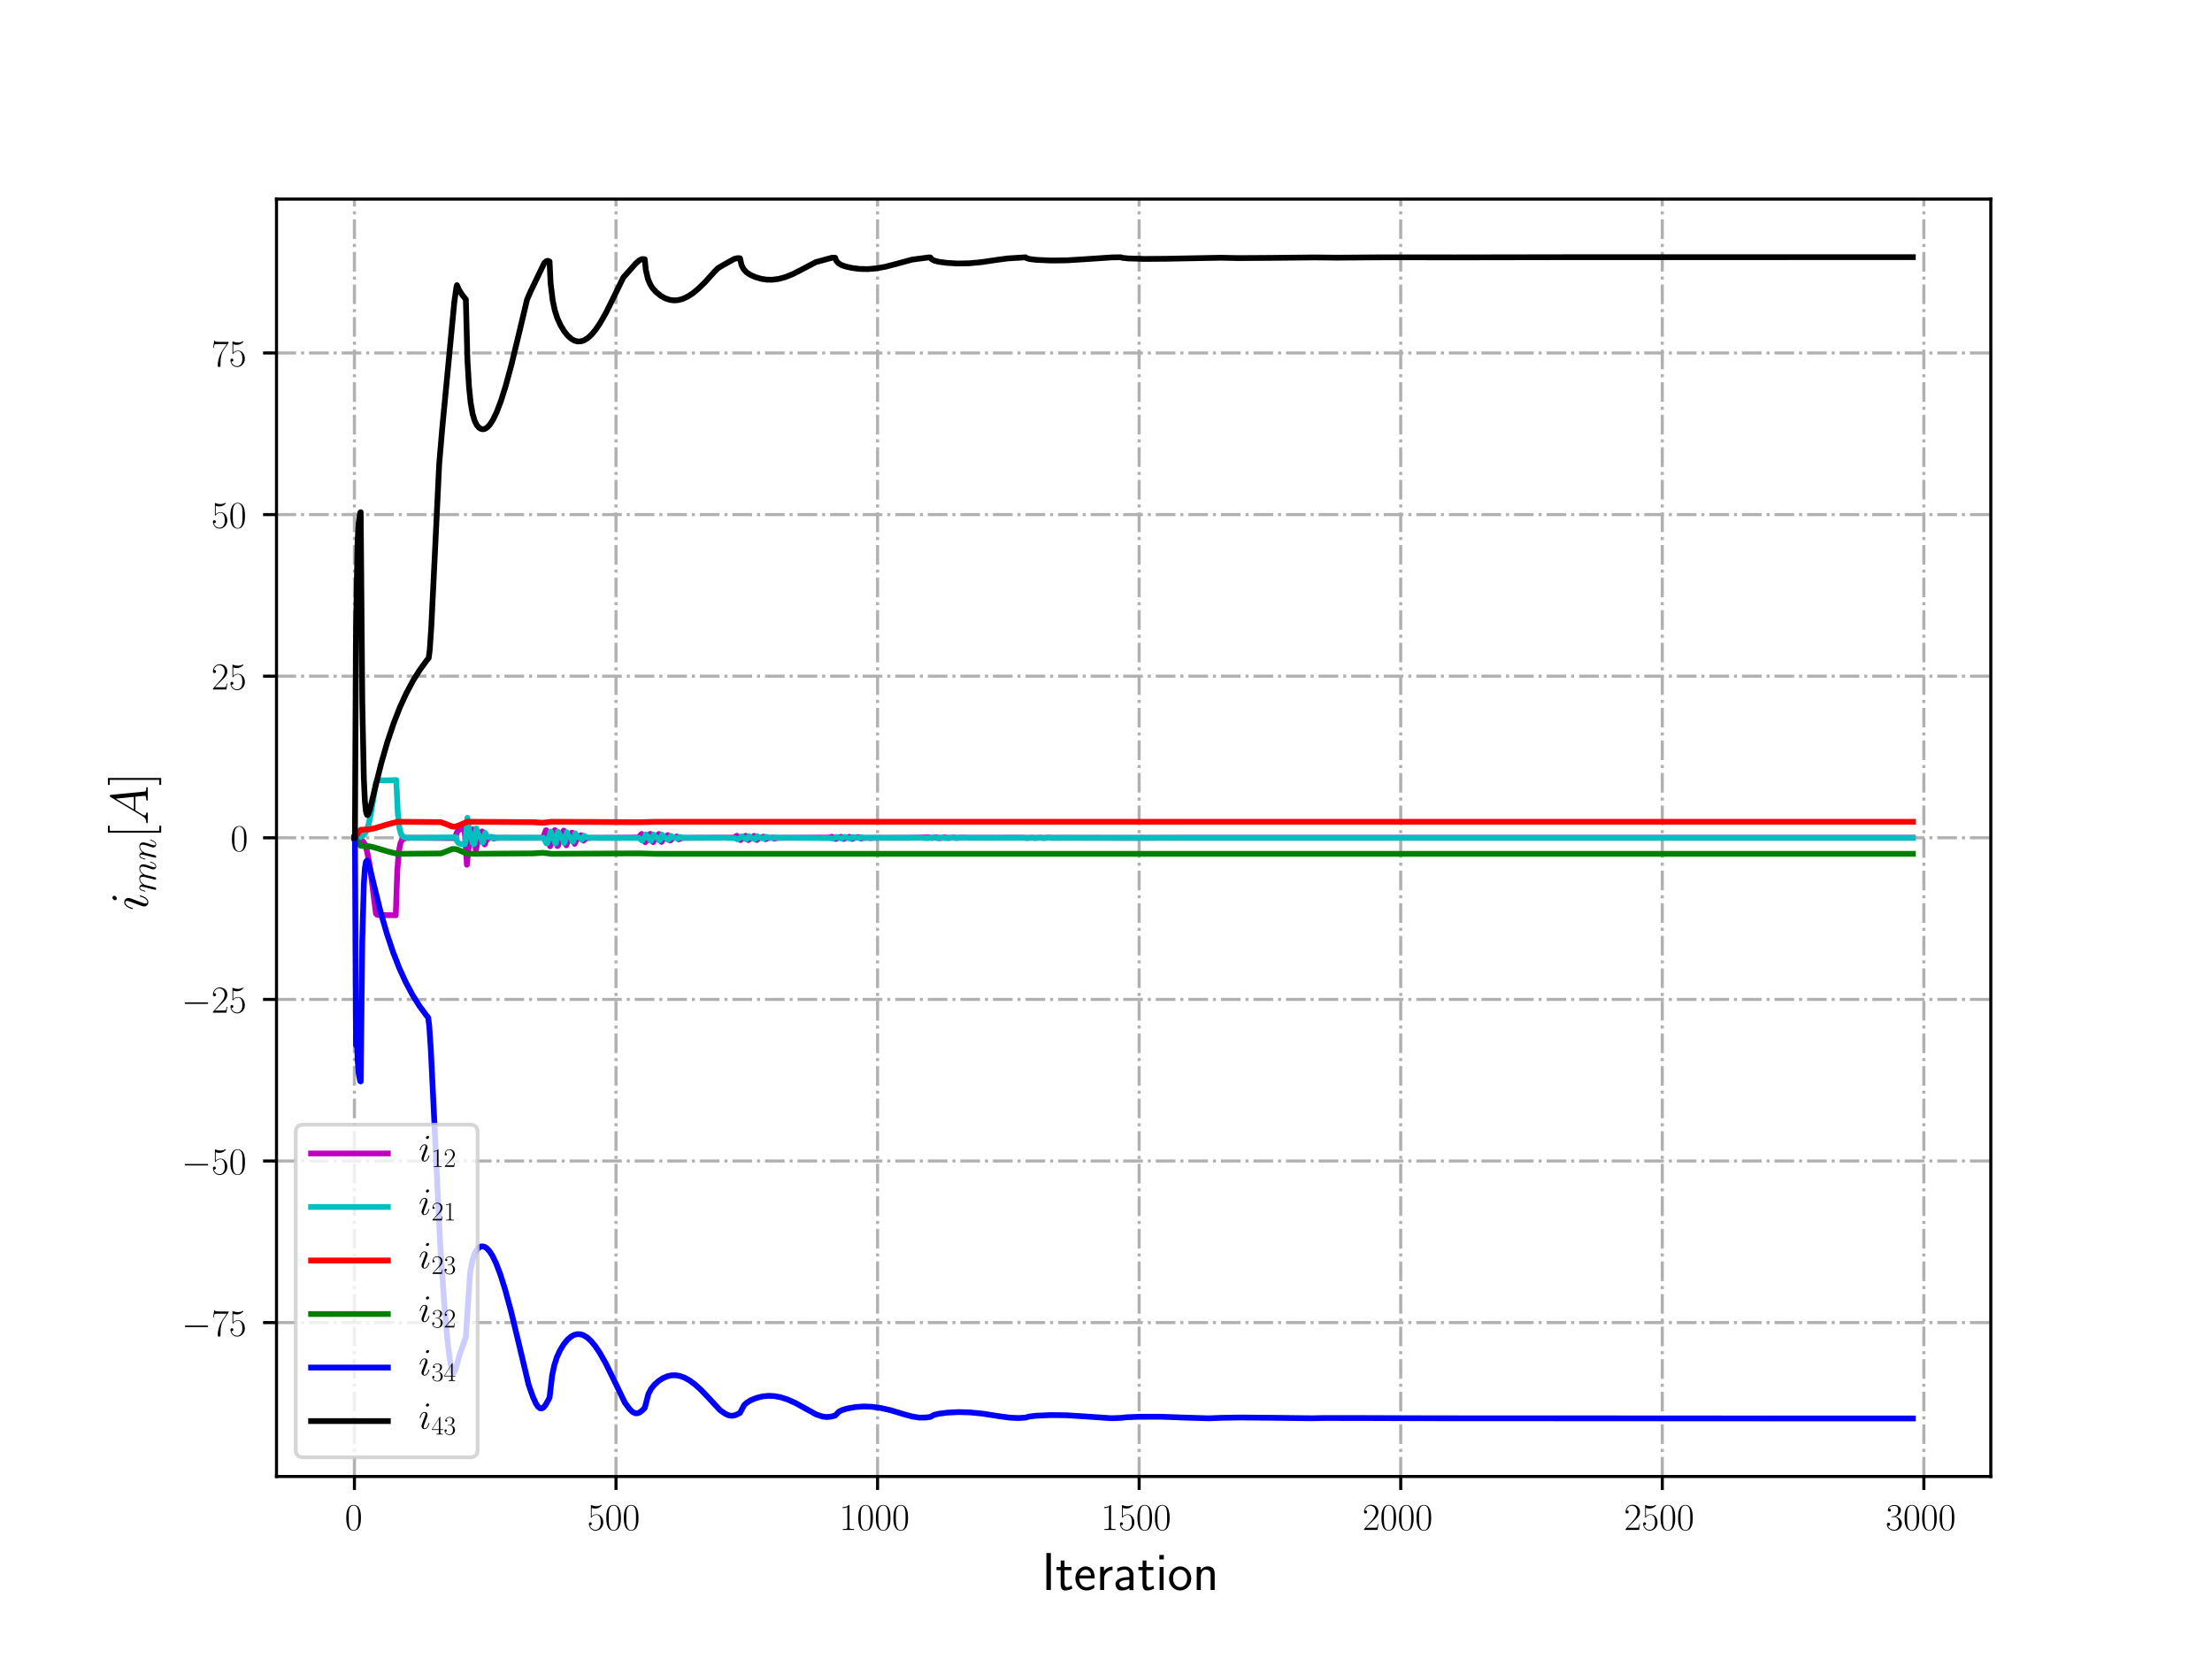 <?xml version="1.0" encoding="utf-8" standalone="no"?>
<!DOCTYPE svg PUBLIC "-//W3C//DTD SVG 1.1//EN"
  "http://www.w3.org/Graphics/SVG/1.1/DTD/svg11.dtd">
<!-- Created with matplotlib (http://matplotlib.org/) -->
<svg height="432pt" version="1.1" viewBox="0 0 576 432" width="576pt" xmlns="http://www.w3.org/2000/svg" xmlns:xlink="http://www.w3.org/1999/xlink">
 <defs>
  <style type="text/css">
*{stroke-linecap:butt;stroke-linejoin:round;}
  </style>
 </defs>
 <g id="figure_1">
  <g id="patch_1">
   <path d="M 0 432 
L 576 432 
L 576 0 
L 0 0 
z
" style="fill:#ffffff;"/>
  </g>
  <g id="axes_1">
   <g id="patch_2">
    <path d="M 72 384.48 
L 518.4 384.48 
L 518.4 51.84 
L 72 51.84 
z
" style="fill:#ffffff;"/>
   </g>
   <g id="matplotlib.axis_1">
    <g id="xtick_1">
     <g id="line2d_1">
      <path clip-path="url(#p8f09864cef)" d="M 92.291 384.48 
L 92.291 51.84 
" style="fill:none;stroke:#b0b0b0;stroke-dasharray:5.12,1.28,0.8,1.28;stroke-dashoffset:0;stroke-width:0.8;"/>
     </g>
     <g id="line2d_2">
      <defs>
       <path d="M 0 0 
L 0 3.5 
" id="mec9b711c20" style="stroke:#000000;stroke-width:0.8;"/>
      </defs>
      <g>
       <use style="stroke:#000000;stroke-width:0.8;" x="92.291" xlink:href="#mec9b711c20" y="384.48"/>
      </g>
     </g>
     <g id="text_1">
      <!-- $0$ -->
      <defs>
       <path d="M 42 31.641 
C 42 37.75 41.906 48.125 37.703 56.109 
C 34 63.109 28.094 65.594 22.906 65.594 
C 18.094 65.594 12 63.406 8.203 56.203 
C 4.203 48.719 3.797 39.438 3.797 31.641 
C 3.797 25.953 3.906 17.281 7 9.672 
C 11.297 -0.609 19 -2 22.906 -2 
C 27.5 -2 34.5 -0.109 38.594 9.375 
C 41.594 16.281 42 24.359 42 31.641 
z
M 22.906 -0.406 
C 16.5 -0.406 12.703 5.078 11.297 12.688 
C 10.203 18.562 10.203 27.156 10.203 32.75 
C 10.203 40.438 10.203 46.828 11.5 52.922 
C 13.406 61.391 19 64 22.906 64 
C 27 64 32.297 61.297 34.203 53.125 
C 35.5 47.438 35.594 40.734 35.594 32.75 
C 35.594 26.25 35.594 18.266 34.406 12.375 
C 32.297 1.484 26.406 -0.406 22.906 -0.406 
z
" id="CMR17-48"/>
      </defs>
      <g transform="translate(89.8 398.398)scale(0.1 -0.1)">
       <use transform="scale(0.996)" xlink:href="#CMR17-48"/>
      </g>
     </g>
    </g>
    <g id="xtick_2">
     <g id="line2d_3">
      <path clip-path="url(#p8f09864cef)" d="M 160.404 384.48 
L 160.404 51.84 
" style="fill:none;stroke:#b0b0b0;stroke-dasharray:5.12,1.28,0.8,1.28;stroke-dashoffset:0;stroke-width:0.8;"/>
     </g>
     <g id="line2d_4">
      <g>
       <use style="stroke:#000000;stroke-width:0.8;" x="160.404" xlink:href="#mec9b711c20" y="384.48"/>
      </g>
     </g>
     <g id="text_2">
      <!-- $500$ -->
      <defs>
       <path d="M 11.406 57.688 
C 12.406 57.281 16.5 56 20.703 56 
C 30 56 35.094 61.109 38 64.062 
C 38 64.953 38 65.5 37.406 65.5 
C 37.297 65.5 37.094 65.5 36.297 65.047 
C 32.797 63.406 28.703 62.078 23.703 62.078 
C 20.703 62.078 16.203 62.484 11.297 64.672 
C 10.203 65.172 10 65.172 9.906 65.172 
C 9.406 65.172 9.297 65.062 9.297 63.078 
L 9.297 34.422 
C 9.297 32.641 9.297 32.141 10.297 32.141 
C 10.797 32.141 11 32.344 11.5 33.031 
C 14.703 37.516 19.094 39.406 24.094 39.406 
C 27.594 39.406 35.094 37.219 35.094 20.141 
C 35.094 16.953 35.094 11.172 32.094 6.578 
C 29.594 2.484 25.703 0.391 21.406 0.391 
C 14.797 0.391 8.094 5 6.297 12.719 
C 6.703 12.609 7.5 12.422 7.906 12.422 
C 9.203 12.422 11.703 13.125 11.703 16.219 
C 11.703 18.906 9.797 20 7.906 20 
C 5.594 20 4.094 18.594 4.094 15.797 
C 4.094 7.094 11 -2 21.594 -2 
C 31.906 -2 41.703 6.875 41.703 19.75 
C 41.703 31.719 33.906 41 24.203 41 
C 19.094 41 14.797 39.109 11.406 35.531 
z
" id="CMR17-53"/>
      </defs>
      <g transform="translate(152.932 398.398)scale(0.1 -0.1)">
       <use transform="scale(0.996)" xlink:href="#CMR17-53"/>
       <use transform="translate(45.69 0)scale(0.996)" xlink:href="#CMR17-48"/>
       <use transform="translate(91.381 0)scale(0.996)" xlink:href="#CMR17-48"/>
      </g>
     </g>
    </g>
    <g id="xtick_3">
     <g id="line2d_5">
      <path clip-path="url(#p8f09864cef)" d="M 228.517 384.48 
L 228.517 51.84 
" style="fill:none;stroke:#b0b0b0;stroke-dasharray:5.12,1.28,0.8,1.28;stroke-dashoffset:0;stroke-width:0.8;"/>
     </g>
     <g id="line2d_6">
      <g>
       <use style="stroke:#000000;stroke-width:0.8;" x="228.517" xlink:href="#mec9b711c20" y="384.48"/>
      </g>
     </g>
     <g id="text_3">
      <!-- $1000$ -->
      <defs>
       <path d="M 26.594 63.406 
C 26.594 65.5 26.5 65.5 25.094 65.5 
C 21.203 61.188 15.297 59.797 9.703 59.797 
C 9.406 59.797 8.906 59.797 8.797 59.5 
C 8.703 59.297 8.703 59.094 8.703 57 
C 11.797 57 17 57.594 21 59.984 
L 21 7.203 
C 21 3.688 20.797 2.5 12.203 2.5 
L 9.203 2.5 
L 9.203 0 
C 14 0 19 0 23.797 0 
C 28.594 0 33.594 0 38.406 0 
L 38.406 2.5 
L 35.406 2.5 
C 26.797 2.5 26.594 3.594 26.594 7.156 
z
" id="CMR17-49"/>
      </defs>
      <g transform="translate(218.555 398.398)scale(0.1 -0.1)">
       <use transform="scale(0.996)" xlink:href="#CMR17-49"/>
       <use transform="translate(45.69 0)scale(0.996)" xlink:href="#CMR17-48"/>
       <use transform="translate(91.381 0)scale(0.996)" xlink:href="#CMR17-48"/>
       <use transform="translate(137.071 0)scale(0.996)" xlink:href="#CMR17-48"/>
      </g>
     </g>
    </g>
    <g id="xtick_4">
     <g id="line2d_7">
      <path clip-path="url(#p8f09864cef)" d="M 296.63 384.48 
L 296.63 51.84 
" style="fill:none;stroke:#b0b0b0;stroke-dasharray:5.12,1.28,0.8,1.28;stroke-dashoffset:0;stroke-width:0.8;"/>
     </g>
     <g id="line2d_8">
      <g>
       <use style="stroke:#000000;stroke-width:0.8;" x="296.63" xlink:href="#mec9b711c20" y="384.48"/>
      </g>
     </g>
     <g id="text_4">
      <!-- $1500$ -->
      <g transform="translate(286.668 398.398)scale(0.1 -0.1)">
       <use transform="scale(0.996)" xlink:href="#CMR17-49"/>
       <use transform="translate(45.69 0)scale(0.996)" xlink:href="#CMR17-53"/>
       <use transform="translate(91.381 0)scale(0.996)" xlink:href="#CMR17-48"/>
       <use transform="translate(137.071 0)scale(0.996)" xlink:href="#CMR17-48"/>
      </g>
     </g>
    </g>
    <g id="xtick_5">
     <g id="line2d_9">
      <path clip-path="url(#p8f09864cef)" d="M 364.744 384.48 
L 364.744 51.84 
" style="fill:none;stroke:#b0b0b0;stroke-dasharray:5.12,1.28,0.8,1.28;stroke-dashoffset:0;stroke-width:0.8;"/>
     </g>
     <g id="line2d_10">
      <g>
       <use style="stroke:#000000;stroke-width:0.8;" x="364.744" xlink:href="#mec9b711c20" y="384.48"/>
      </g>
     </g>
     <g id="text_5">
      <!-- $2000$ -->
      <defs>
       <path d="M 41.703 15.453 
L 39.906 15.453 
C 38.906 8.375 38.094 7.172 37.703 6.562 
C 37.203 5.766 30 5.766 28.594 5.766 
L 9.406 5.766 
C 13 9.672 20 16.75 28.5 24.953 
C 34.594 30.734 41.703 37.531 41.703 47.422 
C 41.703 59.219 32.297 66 21.797 66 
C 10.797 66 4.094 56.312 4.094 47.344 
C 4.094 43.438 7 42.938 8.203 42.938 
C 9.203 42.938 12.203 43.547 12.203 47.031 
C 12.203 50.109 9.594 51 8.203 51 
C 7.594 51 7 50.906 6.594 50.703 
C 8.5 59.219 14.297 63.406 20.406 63.406 
C 29.094 63.406 34.797 56.516 34.797 47.422 
C 34.797 38.734 29.703 31.25 24 24.75 
L 4.094 2.281 
L 4.094 0 
L 39.297 0 
z
" id="CMR17-50"/>
      </defs>
      <g transform="translate(354.781 398.398)scale(0.1 -0.1)">
       <use transform="scale(0.996)" xlink:href="#CMR17-50"/>
       <use transform="translate(45.69 0)scale(0.996)" xlink:href="#CMR17-48"/>
       <use transform="translate(91.381 0)scale(0.996)" xlink:href="#CMR17-48"/>
       <use transform="translate(137.071 0)scale(0.996)" xlink:href="#CMR17-48"/>
      </g>
     </g>
    </g>
    <g id="xtick_6">
     <g id="line2d_11">
      <path clip-path="url(#p8f09864cef)" d="M 432.857 384.48 
L 432.857 51.84 
" style="fill:none;stroke:#b0b0b0;stroke-dasharray:5.12,1.28,0.8,1.28;stroke-dashoffset:0;stroke-width:0.8;"/>
     </g>
     <g id="line2d_12">
      <g>
       <use style="stroke:#000000;stroke-width:0.8;" x="432.857" xlink:href="#mec9b711c20" y="384.48"/>
      </g>
     </g>
     <g id="text_6">
      <!-- $2500$ -->
      <g transform="translate(422.894 398.398)scale(0.1 -0.1)">
       <use transform="scale(0.996)" xlink:href="#CMR17-50"/>
       <use transform="translate(45.69 0)scale(0.996)" xlink:href="#CMR17-53"/>
       <use transform="translate(91.381 0)scale(0.996)" xlink:href="#CMR17-48"/>
       <use transform="translate(137.071 0)scale(0.996)" xlink:href="#CMR17-48"/>
      </g>
     </g>
    </g>
    <g id="xtick_7">
     <g id="line2d_13">
      <path clip-path="url(#p8f09864cef)" d="M 500.97 384.48 
L 500.97 51.84 
" style="fill:none;stroke:#b0b0b0;stroke-dasharray:5.12,1.28,0.8,1.28;stroke-dashoffset:0;stroke-width:0.8;"/>
     </g>
     <g id="line2d_14">
      <g>
       <use style="stroke:#000000;stroke-width:0.8;" x="500.97" xlink:href="#mec9b711c20" y="384.48"/>
      </g>
     </g>
     <g id="text_7">
      <!-- $3000$ -->
      <defs>
       <path d="M 22.094 33.703 
C 31 33.703 34.906 25.969 34.906 17.031 
C 34.906 5 28.5 0.391 22.703 0.391 
C 17.406 0.391 8.797 3.031 6.094 10.828 
C 6.594 10.625 7.094 10.625 7.594 10.625 
C 10 10.625 11.797 12.219 11.797 14.812 
C 11.797 17.703 9.594 19 7.594 19 
C 5.906 19 3.297 18.203 3.297 14.469 
C 3.297 5.234 12.297 -2 22.906 -2 
C 34 -2 42.5 6.719 42.5 16.953 
C 42.5 26.672 34.5 33.703 25 34.797 
C 32.594 36.375 39.906 43.062 39.906 52.016 
C 39.906 59.688 32 65.297 23 65.297 
C 13.906 65.297 5.906 59.828 5.906 52.016 
C 5.906 48.594 8.5 48 9.797 48 
C 11.906 48 13.703 49.297 13.703 51.891 
C 13.703 54.469 11.906 55.766 9.797 55.766 
C 9.406 55.766 8.906 55.766 8.5 55.578 
C 11.406 61.859 19.297 63 22.797 63 
C 26.297 63 32.906 61.328 32.906 51.875 
C 32.906 49.109 32.5 44.188 29.094 39.844 
C 26.094 36 22.703 36 19.406 35.688 
C 18.906 35.688 16.594 35.453 16.203 35.453 
C 15.5 35.359 15.094 35.266 15.094 34.5 
C 15.094 33.797 15.203 33.703 17.203 33.703 
z
" id="CMR17-51"/>
      </defs>
      <g transform="translate(491.007 398.398)scale(0.1 -0.1)">
       <use transform="scale(0.996)" xlink:href="#CMR17-51"/>
       <use transform="translate(45.69 0)scale(0.996)" xlink:href="#CMR17-48"/>
       <use transform="translate(91.381 0)scale(0.996)" xlink:href="#CMR17-48"/>
       <use transform="translate(137.071 0)scale(0.996)" xlink:href="#CMR17-48"/>
      </g>
     </g>
    </g>
    <g id="text_8">
     <!-- Iteration -->
     <defs>
      <path d="M 17.094 69 
L 8.703 69 
L 8.703 0 
L 17.094 0 
z
" id="CMSS17-73"/>
      <path d="M 16.703 37 
L 29.703 37 
L 29.703 42.766 
L 16.703 42.766 
L 16.703 55 
L 9.594 55 
L 9.594 42.766 
L 1.703 42.766 
L 1.703 37 
L 9.406 37 
L 9.406 11.703 
C 9.406 6 10.703 -1 17.297 -1 
C 22.297 -1 26.906 0.391 31.297 2.688 
L 29.703 8.562 
C 27.297 6.469 24.406 5.266 21.297 5.266 
C 16.906 5.266 16.703 10.875 16.703 13.375 
z
" id="CMSS17-116"/>
      <path d="M 39.094 21.516 
C 39.094 24.844 38.906 31.297 35.703 36.641 
C 32.203 42.391 26.5 44 22.203 44 
C 11.797 44 3 34.188 3 21.484 
C 3 9.094 12.094 -1 23.594 -1 
C 28.094 -1 33.594 0.297 38.594 3.875 
C 38.594 4.281 38.406 6.469 38.297 6.562 
C 38.297 6.766 38 9.844 38 10.25 
C 33.203 6.359 27.703 5.078 23.703 5.078 
C 17.297 5.078 10.406 10.422 10.094 21.516 
z
M 10.906 27 
C 12.203 32.562 16.594 37.828 22.203 37.828 
C 23.703 37.828 30.703 37.828 32.5 27 
z
" id="CMSS17-101"/>
      <path d="M 14.906 21.297 
C 14.906 30.703 21.797 37 30.594 37 
L 30.594 43.578 
C 24.203 43.578 18.203 40.391 14.594 35.203 
L 14.594 43.094 
L 7.5 43.094 
L 7.5 0 
L 14.906 0 
z
" id="CMSS17-114"/>
      <path d="M 37.594 27.984 
C 37.594 37.375 30.906 43.875 21.906 43.875 
C 17.5 43.875 12.703 43.078 7.203 39.891 
L 7.797 33.359 
C 10.297 35.125 14.594 38 21.797 38 
C 26.906 38 30 34.062 30 27.844 
L 30 24 
C 14 24 4 19.344 4 11.344 
C 4 7.203 6.5 -1 14.797 -1 
C 16.297 -1 24.406 -1 30.203 3.391 
L 30.203 -0.297 
L 37.594 -0.297 
z
M 30 12.75 
C 30 10.953 30 8.562 27 6.781 
C 24.406 5.078 21.094 5.078 19.703 5.078 
C 14.703 5.078 11.297 7.984 11.297 11.625 
C 11.297 18.922 26.906 18.922 30 18.922 
z
" id="CMSS17-97"/>
      <path d="M 15.297 65.359 
L 6.906 65.359 
L 6.906 57 
L 15.297 57 
z
M 14.797 42.797 
L 7.406 42.797 
L 7.406 0 
L 14.797 0 
z
" id="CMSS17-105"/>
      <path d="M 44.203 21.188 
C 44.203 34 34.703 44 23.5 44 
C 12 44 2.703 33.703 2.703 21.188 
C 2.703 8.5 12.297 -1 23.406 -1 
C 34.797 -1 44.203 8.797 44.203 21.188 
z
M 23.5 5.266 
C 16.406 5.266 10.297 11.078 10.297 22 
C 10.297 33.609 17.406 37.922 23.406 37.922 
C 29.906 37.922 36.594 33.219 36.594 22 
C 36.594 10.672 30.094 5.266 23.5 5.266 
z
" id="CMSS17-111"/>
      <path d="M 40.906 29.328 
C 40.906 35.672 39.406 44 28.094 44 
C 21.703 44 17.5 40.719 14.703 37.328 
L 14.703 43.094 
L 7.406 43.094 
L 7.406 0 
L 15 0 
L 15 24.359 
C 15 30.688 17.406 37.938 24.203 37.938 
C 33 37.938 33.297 32 33.297 28.578 
L 33.297 0 
L 40.906 0 
z
" id="CMSS17-110"/>
     </defs>
     <g transform="translate(271.264 414.022)scale(0.14 -0.14)">
      <use transform="scale(0.996)" xlink:href="#CMSS17-73"/>
      <use transform="translate(25.784 0)scale(0.996)" xlink:href="#CMSS17-116"/>
      <use transform="translate(59.615 0)scale(0.996)" xlink:href="#CMSS17-101"/>
      <use transform="translate(101.254 0)scale(0.996)" xlink:href="#CMSS17-114"/>
      <use transform="translate(133.164 0)scale(0.996)" xlink:href="#CMSS17-97"/>
      <use transform="translate(178.086 0)scale(0.996)" xlink:href="#CMSS17-116"/>
      <use transform="translate(211.918 0)scale(0.996)" xlink:href="#CMSS17-105"/>
      <use transform="translate(234.098 0)scale(0.996)" xlink:href="#CMSS17-111"/>
      <use transform="translate(280.942 0)scale(0.996)" xlink:href="#CMSS17-110"/>
     </g>
    </g>
   </g>
   <g id="matplotlib.axis_2">
    <g id="ytick_1">
     <g id="line2d_15">
      <path clip-path="url(#p8f09864cef)" d="M 72 344.402 
L 518.4 344.402 
" style="fill:none;stroke:#b0b0b0;stroke-dasharray:5.12,1.28,0.8,1.28;stroke-dashoffset:0;stroke-width:0.8;"/>
     </g>
     <g id="line2d_16">
      <defs>
       <path d="M 0 0 
L -3.5 0 
" id="m022660e3d3" style="stroke:#000000;stroke-width:0.8;"/>
      </defs>
      <g>
       <use style="stroke:#000000;stroke-width:0.8;" x="72" xlink:href="#m022660e3d3" y="344.402"/>
      </g>
     </g>
     <g id="text_9">
      <!-- $-75$ -->
      <defs>
       <path d="M 65.906 23 
C 67.594 23 69.406 23 69.406 25 
C 69.406 27 67.594 27 65.906 27 
L 11.797 27 
C 10.094 27 8.297 27 8.297 25 
C 8.297 23 10.094 23 11.797 23 
z
" id="CMSY10-0"/>
       <path d="M 45.094 61.578 
L 45.094 63.766 
L 21.594 63.766 
C 9.906 63.766 9.703 65.078 9.297 67 
L 7.5 67 
L 4.594 48.344 
L 6.406 48.344 
C 6.703 50.234 7.406 55.312 8.594 57.203 
C 9.203 58 16.594 58 18.297 58 
L 40.297 58 
L 29.203 41.578 
C 21.797 30.531 16.703 15.609 16.703 2.578 
C 16.703 1.391 16.703 -2 20.297 -2 
C 23.906 -2 23.906 1.391 23.906 2.672 
L 23.906 7.266 
C 23.906 23.562 26.703 34.312 31.297 41.188 
z
" id="CMR17-55"/>
      </defs>
      <g transform="translate(47.289 347.861)scale(0.1 -0.1)">
       <use transform="scale(0.996)" xlink:href="#CMSY10-0"/>
       <use transform="translate(77.487 0)scale(0.996)" xlink:href="#CMR17-55"/>
       <use transform="translate(123.178 0)scale(0.996)" xlink:href="#CMR17-53"/>
      </g>
     </g>
    </g>
    <g id="ytick_2">
     <g id="line2d_17">
      <path clip-path="url(#p8f09864cef)" d="M 72 302.321 
L 518.4 302.321 
" style="fill:none;stroke:#b0b0b0;stroke-dasharray:5.12,1.28,0.8,1.28;stroke-dashoffset:0;stroke-width:0.8;"/>
     </g>
     <g id="line2d_18">
      <g>
       <use style="stroke:#000000;stroke-width:0.8;" x="72" xlink:href="#m022660e3d3" y="302.321"/>
      </g>
     </g>
     <g id="text_10">
      <!-- $-50$ -->
      <g transform="translate(47.289 305.781)scale(0.1 -0.1)">
       <use transform="scale(0.996)" xlink:href="#CMSY10-0"/>
       <use transform="translate(77.487 0)scale(0.996)" xlink:href="#CMR17-53"/>
       <use transform="translate(123.178 0)scale(0.996)" xlink:href="#CMR17-48"/>
      </g>
     </g>
    </g>
    <g id="ytick_3">
     <g id="line2d_19">
      <path clip-path="url(#p8f09864cef)" d="M 72 260.241 
L 518.4 260.241 
" style="fill:none;stroke:#b0b0b0;stroke-dasharray:5.12,1.28,0.8,1.28;stroke-dashoffset:0;stroke-width:0.8;"/>
     </g>
     <g id="line2d_20">
      <g>
       <use style="stroke:#000000;stroke-width:0.8;" x="72" xlink:href="#m022660e3d3" y="260.241"/>
      </g>
     </g>
     <g id="text_11">
      <!-- $-25$ -->
      <g transform="translate(47.289 263.7)scale(0.1 -0.1)">
       <use transform="scale(0.996)" xlink:href="#CMSY10-0"/>
       <use transform="translate(77.487 0)scale(0.996)" xlink:href="#CMR17-50"/>
       <use transform="translate(123.178 0)scale(0.996)" xlink:href="#CMR17-53"/>
      </g>
     </g>
    </g>
    <g id="ytick_4">
     <g id="line2d_21">
      <path clip-path="url(#p8f09864cef)" d="M 72 218.16 
L 518.4 218.16 
" style="fill:none;stroke:#b0b0b0;stroke-dasharray:5.12,1.28,0.8,1.28;stroke-dashoffset:0;stroke-width:0.8;"/>
     </g>
     <g id="line2d_22">
      <g>
       <use style="stroke:#000000;stroke-width:0.8;" x="72" xlink:href="#m022660e3d3" y="218.16"/>
      </g>
     </g>
     <g id="text_12">
      <!-- $0$ -->
      <g transform="translate(60.019 221.619)scale(0.1 -0.1)">
       <use transform="scale(0.996)" xlink:href="#CMR17-48"/>
      </g>
     </g>
    </g>
    <g id="ytick_5">
     <g id="line2d_23">
      <path clip-path="url(#p8f09864cef)" d="M 72 176.079 
L 518.4 176.079 
" style="fill:none;stroke:#b0b0b0;stroke-dasharray:5.12,1.28,0.8,1.28;stroke-dashoffset:0;stroke-width:0.8;"/>
     </g>
     <g id="line2d_24">
      <g>
       <use style="stroke:#000000;stroke-width:0.8;" x="72" xlink:href="#m022660e3d3" y="176.079"/>
      </g>
     </g>
     <g id="text_13">
      <!-- $25$ -->
      <g transform="translate(55.037 179.539)scale(0.1 -0.1)">
       <use transform="scale(0.996)" xlink:href="#CMR17-50"/>
       <use transform="translate(45.69 0)scale(0.996)" xlink:href="#CMR17-53"/>
      </g>
     </g>
    </g>
    <g id="ytick_6">
     <g id="line2d_25">
      <path clip-path="url(#p8f09864cef)" d="M 72 133.999 
L 518.4 133.999 
" style="fill:none;stroke:#b0b0b0;stroke-dasharray:5.12,1.28,0.8,1.28;stroke-dashoffset:0;stroke-width:0.8;"/>
     </g>
     <g id="line2d_26">
      <g>
       <use style="stroke:#000000;stroke-width:0.8;" x="72" xlink:href="#m022660e3d3" y="133.999"/>
      </g>
     </g>
     <g id="text_14">
      <!-- $50$ -->
      <g transform="translate(55.037 137.458)scale(0.1 -0.1)">
       <use transform="scale(0.996)" xlink:href="#CMR17-53"/>
       <use transform="translate(45.69 0)scale(0.996)" xlink:href="#CMR17-48"/>
      </g>
     </g>
    </g>
    <g id="ytick_7">
     <g id="line2d_27">
      <path clip-path="url(#p8f09864cef)" d="M 72 91.918 
L 518.4 91.918 
" style="fill:none;stroke:#b0b0b0;stroke-dasharray:5.12,1.28,0.8,1.28;stroke-dashoffset:0;stroke-width:0.8;"/>
     </g>
     <g id="line2d_28">
      <g>
       <use style="stroke:#000000;stroke-width:0.8;" x="72" xlink:href="#m022660e3d3" y="91.918"/>
      </g>
     </g>
     <g id="text_15">
      <!-- $75$ -->
      <g transform="translate(55.037 95.377)scale(0.1 -0.1)">
       <use transform="scale(0.996)" xlink:href="#CMR17-55"/>
       <use transform="translate(45.69 0)scale(0.996)" xlink:href="#CMR17-53"/>
      </g>
     </g>
    </g>
    <g id="text_16">
     <!-- $i_{mn}[A]$ -->
     <defs>
      <path d="M 28.297 14.266 
C 28.297 14.766 27.906 15.172 27.297 15.172 
C 26.406 15.172 26.297 14.875 25.797 13.172 
C 23.203 4.094 19.094 1 15.797 1 
C 14.594 1 13.203 1.297 13.203 4.297 
C 13.203 6.984 14.406 9.984 15.5 12.969 
L 22.5 31.531 
C 22.797 32.328 23.5 34.125 23.5 36.016 
C 23.5 40.219 20.5 44 15.594 44 
C 6.406 44 2.703 29.531 2.703 28.734 
C 2.703 28.344 3.094 27.844 3.797 27.844 
C 4.703 27.844 4.797 28.234 5.203 29.625 
C 7.594 37.938 11.406 41.906 15.297 41.906 
C 16.203 41.906 17.906 41.906 17.906 38.719 
C 17.906 36.125 16.594 32.828 15.797 30.641 
L 8.797 12.078 
C 8.203 10.484 7.594 8.875 7.594 7.078 
C 7.594 2.594 10.703 -1 15.5 -1 
C 24.703 -1 28.297 13.578 28.297 14.266 
z
M 27.5 62.703 
C 27.5 64.203 26.297 66 24.094 66 
C 21.797 66 19.203 63.797 19.203 61.203 
C 19.203 58.719 21.297 57.922 22.5 57.922 
C 25.203 57.922 27.5 60.516 27.5 62.703 
z
" id="CMMI12-105"/>
      <path d="M 20.594 29.234 
C 20.797 29.844 23.297 34.828 27 38.016 
C 29.594 40.406 33 42.016 36.906 42.016 
C 40.906 42.016 42.297 39.016 42.297 35.031 
C 42.297 34.422 42.297 32.438 41.094 27.734 
L 38.594 17.469 
C 37.797 14.469 35.906 7.078 35.703 5.984 
C 35.297 4.484 34.703 1.891 34.703 1.5 
C 34.703 0.094 35.797 -1 37.297 -1 
C 40.297 -1 40.797 1.297 41.703 4.891 
L 47.703 28.734 
C 47.906 29.531 53.094 42.016 64.094 42.016 
C 68.094 42.016 69.5 39.016 69.5 35.031 
C 69.5 29.438 65.594 18.562 63.406 12.578 
C 62.5 10.172 62 8.875 62 7.078 
C 62 2.594 65.094 -1 69.906 -1 
C 79.203 -1 82.703 13.672 82.703 14.266 
C 82.703 14.766 82.297 15.172 81.703 15.172 
C 80.797 15.172 80.703 14.875 80.203 13.172 
C 77.906 5.188 74.203 1 70.203 1 
C 69.203 1 67.594 1 67.594 4.203 
C 67.594 6.812 68.797 10 69.203 11.094 
C 71 15.906 75.5 27.703 75.5 33.516 
C 75.5 39.5 72 44 64.406 44 
C 57.703 44 52.297 40.219 48.297 34.328 
C 48 39.719 44.703 44 37.203 44 
C 28.297 44 23.594 37.734 21.797 35.234 
C 21.5 40.906 17.406 44 13 44 
C 10.094 44 7.797 42.609 5.906 38.812 
C 4.094 35.219 2.703 29.141 2.703 28.734 
C 2.703 28.344 3.094 27.844 3.797 27.844 
C 4.594 27.844 4.703 27.938 5.297 30.234 
C 6.797 36.125 8.703 42.016 12.703 42.016 
C 15 42.016 15.797 40.406 15.797 37.422 
C 15.797 35.219 14.797 31.328 14.094 28.234 
L 11.297 17.469 
C 10.906 15.562 9.797 11.078 9.297 9.281 
C 8.594 6.688 7.5 2 7.5 1.5 
C 7.5 0.094 8.594 -1 10.094 -1 
C 11.297 -1 12.703 -0.406 13.5 1.094 
C 13.703 1.594 14.594 5.094 15.094 7.078 
L 17.297 16.062 
z
" id="CMMI12-109"/>
      <path d="M 20.594 29.234 
C 20.797 29.844 23.297 34.828 27 38.016 
C 29.594 40.406 33 42.016 36.906 42.016 
C 40.906 42.016 42.297 39.016 42.297 35.031 
C 42.297 29.344 38.203 17.969 36.203 12.578 
C 35.297 10.172 34.797 8.875 34.797 7.078 
C 34.797 2.594 37.906 -1 42.703 -1 
C 52 -1 55.5 13.672 55.5 14.266 
C 55.5 14.766 55.094 15.172 54.5 15.172 
C 53.594 15.172 53.5 14.875 53 13.172 
C 50.703 4.984 46.906 1 43 1 
C 42 1 40.406 1 40.406 4.203 
C 40.406 6.703 41.5 9.703 42.094 11.094 
C 44.094 16.609 48.297 27.812 48.297 33.516 
C 48.297 39.5 44.797 44 37.203 44 
C 28.297 44 23.594 37.734 21.797 35.234 
C 21.5 40.906 17.406 44 13 44 
C 9.797 44 7.594 42.109 5.906 38.719 
C 4.094 35.125 2.703 29.141 2.703 28.734 
C 2.703 28.344 3.094 27.844 3.797 27.844 
C 4.594 27.844 4.703 27.938 5.297 30.234 
C 6.906 36.328 8.703 42.016 12.703 42.016 
C 15 42.016 15.797 40.406 15.797 37.422 
C 15.797 35.219 14.797 31.328 14.094 28.234 
L 11.297 17.469 
C 10.906 15.562 9.797 11.078 9.297 9.281 
C 8.594 6.688 7.5 2 7.5 1.5 
C 7.5 0.094 8.594 -1 10.094 -1 
C 11.297 -1 12.703 -0.406 13.5 1.094 
C 13.703 1.594 14.594 5.094 15.094 7.078 
L 17.297 16.062 
z
" id="CMMI12-110"/>
      <path d="M 23.5 -25 
L 23.5 -21.516 
L 14.094 -21.516 
L 14.094 71 
L 23.5 71 
L 23.5 74.484 
L 10.594 74.484 
L 10.594 -25 
z
" id="CMR17-91"/>
      <path d="M 17 10.797 
C 13.5 4.906 10.094 2.906 5.297 2.906 
C 4.203 2.812 3.406 2.812 3.406 0.906 
C 3.406 0.375 3.906 0 4.594 0 
C 6.406 0 10.906 0 12.703 0 
C 15.594 0 18.797 0 21.594 0 
C 22.203 0 23.406 0 23.406 1.906 
C 23.406 2.812 22.594 2.906 22 2.906 
C 19.703 2.906 17.797 3.688 17.797 6.062 
C 17.797 7.438 18.406 8.531 19.703 10.703 
L 27.297 23.109 
L 52.797 23.109 
C 52.906 22.234 52.906 21.453 53 20.562 
C 53.297 18 54.5 7.734 54.5 5.875 
C 54.5 2.906 49.406 2.906 47.797 2.906 
C 46.703 2.906 45.594 2.906 45.594 1.094 
C 45.594 0 46.5 0 47.094 0 
C 48.797 0 50.797 0 52.5 0 
L 58.203 0 
C 64.297 0 68.703 0 68.797 0 
C 69.5 0 70.594 0 70.594 1.906 
C 70.594 2.906 69.703 2.906 68.203 2.906 
C 62.703 2.906 62.594 3.812 62.297 6.781 
L 56.203 68.812 
C 56 70.797 55.594 71 54.5 71 
C 53.5 71 52.906 70.797 52 69.297 
z
M 29 26 
L 49.094 59.672 
L 52.5 26 
z
" id="CMMI12-65"/>
      <path d="M 14.297 74.484 
L 1.406 74.484 
L 1.406 71 
L 10.797 71 
L 10.797 -21.516 
L 1.406 -21.516 
L 1.406 -25 
L 14.297 -25 
z
" id="CMR17-93"/>
     </defs>
     <g transform="translate(40.577 237.098)rotate(-90)scale(0.14 -0.14)">
      <use transform="translate(0 14.944)scale(0.996)" xlink:href="#CMMI12-105"/>
      <use transform="translate(33.279 0)scale(0.697)" xlink:href="#CMMI12-109"/>
      <use transform="translate(93.007 0)scale(0.697)" xlink:href="#CMMI12-110"/>
      <use transform="translate(134.266 14.944)scale(0.996)" xlink:href="#CMR17-91"/>
      <use transform="translate(159.137 14.944)scale(0.996)" xlink:href="#CMMI12-65"/>
      <use transform="translate(232.265 14.944)scale(0.996)" xlink:href="#CMR17-93"/>
     </g>
    </g>
   </g>
   <g id="line2d_29">
    <path clip-path="url(#p8f09864cef)" d="M 92.291 218.16 
L 93.381 218.202 
L 94.198 218.76 
L 94.743 219.383 
L 95.152 220.239 
L 95.56 221.606 
L 96.105 224.328 
L 96.786 229.172 
L 97.876 237.861 
L 98.149 238.185 
L 98.557 238.271 
L 103.053 238.337 
L 103.461 226.643 
L 103.87 221.618 
L 104.279 219.565 
L 104.688 218.73 
L 105.096 218.392 
L 105.777 218.212 
L 107.412 218.161 
L 118.31 218.235 
L 118.583 218.292 
L 118.855 217.006 
L 119.264 216.293 
L 119.672 216.042 
L 120.354 215.91 
L 120.898 215.942 
L 121.035 216.744 
L 121.307 220.491 
L 121.58 225.186 
L 121.988 221.003 
L 122.397 219.381 
L 122.533 218.871 
L 122.806 216.865 
L 123.078 216.095 
L 123.214 215.951 
L 123.351 216.003 
L 123.487 216.665 
L 123.759 219.591 
L 123.895 221.456 
L 124.304 219.546 
L 124.713 218.75 
L 124.849 218.619 
L 124.985 218.33 
L 125.53 216.498 
L 125.666 216.685 
L 125.939 218.241 
L 126.211 219.898 
L 126.62 218.849 
L 127.029 218.456 
L 127.71 218.019 
L 127.982 217.936 
L 128.527 218.356 
L 129.208 218.196 
L 131.252 218.16 
L 141.332 218.184 
L 141.605 217.622 
L 142.15 216.206 
L 142.286 216.212 
L 142.422 216.471 
L 142.695 217.702 
L 143.24 220.365 
L 143.648 219.069 
L 143.784 218.844 
L 144.466 216.164 
L 144.602 216.258 
L 144.874 217.71 
L 145.147 220.307 
L 145.283 220.203 
L 145.692 218.983 
L 146.1 218.47 
L 146.781 216.282 
L 146.918 216.626 
L 147.19 218.485 
L 147.463 220.123 
L 147.871 218.946 
L 148.28 218.505 
L 148.416 218.354 
L 148.961 216.813 
L 149.097 216.851 
L 149.37 217.858 
L 149.642 219.735 
L 150.051 218.802 
L 150.46 218.433 
L 150.732 218.328 
L 151.277 217.493 
L 151.413 217.512 
L 151.686 218.067 
L 151.958 218.897 
L 152.367 218.451 
L 152.912 218.255 
L 154.274 218.166 
L 159.723 218.16 
L 166.262 218.09 
L 167.079 217.157 
L 167.352 217.487 
L 168.033 219.315 
L 168.578 218.535 
L 168.85 217.987 
L 169.259 217.156 
L 169.395 217.158 
L 169.531 217.374 
L 169.804 218.407 
L 170.076 219.286 
L 170.485 218.613 
L 171.03 218.122 
L 171.438 217.252 
L 171.575 217.178 
L 171.711 217.304 
L 171.983 218.178 
L 172.256 219.244 
L 172.664 218.594 
L 173.073 218.348 
L 173.209 218.306 
L 173.89 217.447 
L 174.027 217.591 
L 174.299 218.341 
L 174.435 218.856 
L 174.572 218.855 
L 174.98 218.437 
L 176.206 217.804 
L 176.479 218.053 
L 176.751 218.579 
L 177.296 218.282 
L 178.113 218.187 
L 181.655 218.16 
L 191.055 218.127 
L 191.872 217.634 
L 192.145 217.798 
L 192.826 218.757 
L 194.188 217.632 
L 194.461 217.947 
L 194.869 218.766 
L 195.278 218.404 
L 195.959 217.985 
L 196.368 217.647 
L 196.64 217.873 
L 197.049 218.739 
L 197.458 218.392 
L 198.82 217.855 
L 199.092 218.241 
L 199.229 218.51 
L 199.365 218.533 
L 199.91 218.271 
L 201.272 218.097 
L 201.544 218.377 
L 202.362 218.198 
L 204.678 218.16 
L 215.984 218.097 
L 216.666 217.881 
L 217.074 218.065 
L 217.619 218.48 
L 218.981 217.881 
L 219.254 218.051 
L 219.663 218.479 
L 220.207 218.256 
L 220.752 218.065 
L 221.161 217.888 
L 221.433 218.01 
L 221.842 218.466 
L 222.387 218.251 
L 223.204 218.01 
L 223.477 217.96 
L 223.749 218.083 
L 224.158 218.358 
L 224.839 218.205 
L 226.201 218.196 
L 226.474 218.25 
L 227.564 218.17 
L 236.418 218.16 
L 241.05 218.06 
L 241.595 218.028 
L 242.821 218.232 
L 243.502 218.038 
L 243.911 218.044 
L 244.592 218.283 
L 246.09 218.033 
L 246.908 218.247 
L 248.406 218.076 
L 249.087 218.236 
L 250.586 218.106 
L 252.357 218.165 
L 266.661 218.139 
L 267.342 218.228 
L 268.84 218.136 
L 269.385 218.224 
L 271.02 218.122 
L 271.565 218.223 
L 273.199 218.116 
L 274.153 218.182 
L 277.422 218.162 
L 296.085 218.194 
L 297.175 218.165 
L 298.401 218.194 
L 301.126 218.167 
L 309.708 218.16 
L 497.973 218.16 
L 497.973 218.16 
" style="fill:none;stroke:#bf00bf;stroke-linecap:square;stroke-width:1.5;"/>
   </g>
   <g id="line2d_30">
    <path clip-path="url(#p8f09864cef)" d="M 92.291 218.16 
L 93.653 218.076 
L 94.471 217.621 
L 95.015 217.074 
L 95.424 216.319 
L 95.969 214.679 
L 96.514 212.264 
L 97.195 208.199 
L 97.876 203.765 
L 98.149 203.313 
L 98.557 203.172 
L 100.192 203.214 
L 102.917 203.14 
L 103.189 203.122 
L 103.598 211.866 
L 104.006 215.598 
L 104.415 217.12 
L 104.824 217.738 
L 105.232 217.989 
L 105.914 218.122 
L 107.957 218.16 
L 118.446 218.055 
L 118.719 218.008 
L 118.991 219.001 
L 119.4 219.551 
L 119.945 219.773 
L 120.762 219.835 
L 121.035 219.813 
L 121.171 219.226 
L 121.443 216.447 
L 121.716 212.952 
L 122.124 216.041 
L 122.533 217.214 
L 122.669 217.595 
L 123.078 219.488 
L 123.351 219.807 
L 123.487 219.77 
L 123.623 219.284 
L 123.895 217.112 
L 124.032 215.721 
L 124.44 217.132 
L 124.849 217.701 
L 125.121 218.015 
L 125.666 219.398 
L 125.803 219.264 
L 126.075 218.111 
L 126.347 216.88 
L 126.756 217.649 
L 127.165 217.928 
L 128.255 218.237 
L 128.527 217.964 
L 129.208 218.124 
L 131.252 218.16 
L 141.469 218.135 
L 141.741 218.555 
L 142.286 219.616 
L 142.422 219.614 
L 142.695 219.045 
L 143.376 216.52 
L 143.784 217.476 
L 143.921 217.64 
L 144.602 219.647 
L 144.738 219.581 
L 145.01 218.507 
L 145.283 216.573 
L 145.419 216.654 
L 145.828 217.542 
L 146.237 217.913 
L 146.918 219.562 
L 147.054 219.309 
L 147.326 217.93 
L 147.599 216.712 
L 148.007 217.573 
L 148.689 218.312 
L 149.097 219.163 
L 149.234 219.138 
L 149.506 218.393 
L 149.778 216.996 
L 150.187 217.685 
L 150.596 217.948 
L 151.004 218.183 
L 151.413 218.656 
L 151.549 218.644 
L 151.822 218.234 
L 152.094 217.617 
L 152.503 217.945 
L 153.184 218.099 
L 155.091 218.16 
L 166.398 218.209 
L 167.215 218.909 
L 167.488 218.665 
L 168.169 217.301 
L 168.714 217.876 
L 168.986 218.284 
L 169.395 218.908 
L 169.531 218.909 
L 169.804 218.43 
L 170.212 217.328 
L 170.621 217.821 
L 171.166 218.181 
L 171.575 218.835 
L 171.711 218.893 
L 171.847 218.801 
L 172.12 218.153 
L 172.392 217.359 
L 172.801 217.837 
L 173.618 218.387 
L 173.89 218.677 
L 174.027 218.692 
L 174.299 218.359 
L 174.708 217.649 
L 175.117 217.953 
L 176.479 218.368 
L 177.024 217.934 
L 177.569 218.091 
L 179.067 218.157 
L 188.33 218.16 
L 191.327 218.245 
L 192.009 218.553 
L 192.281 218.431 
L 193.098 217.8 
L 194.324 218.555 
L 194.597 218.321 
L 195.006 217.713 
L 195.414 217.978 
L 196.095 218.288 
L 196.504 218.543 
L 196.776 218.376 
L 197.185 217.732 
L 197.594 217.988 
L 198.956 218.389 
L 199.501 217.886 
L 200.046 218.076 
L 201.408 218.208 
L 201.817 218.037 
L 202.634 218.137 
L 206.585 218.16 
L 216.257 218.249 
L 216.802 218.368 
L 217.21 218.232 
L 217.755 217.922 
L 219.118 218.369 
L 219.39 218.243 
L 219.799 217.925 
L 220.344 218.087 
L 220.889 218.229 
L 221.297 218.363 
L 221.57 218.273 
L 221.978 217.934 
L 222.523 218.091 
L 223.886 218.219 
L 224.294 218.015 
L 225.112 218.133 
L 226.338 218.134 
L 226.61 218.094 
L 227.836 218.154 
L 239.552 218.159 
L 241.322 218.255 
L 241.867 218.233 
L 242.685 218.063 
L 244.047 218.247 
L 244.728 218.07 
L 246.227 218.255 
L 247.044 218.096 
L 248.679 218.189 
L 249.224 218.104 
L 250.858 218.192 
L 251.812 218.146 
L 257.125 218.16 
L 498.109 218.16 
L 498.109 218.16 
" style="fill:none;stroke:#00bfbf;stroke-linecap:square;stroke-width:1.5;"/>
   </g>
   <g id="line2d_31">
    <path clip-path="url(#p8f09864cef)" d="M 92.291 218.16 
L 92.427 218.16 
L 92.836 217.484 
L 93.926 216.071 
L 96.241 215.956 
L 97.604 215.653 
L 101.282 214.554 
L 103.598 213.986 
L 114.768 214.08 
L 115.858 214.468 
L 117.765 215.229 
L 118.446 215.255 
L 119.264 215.027 
L 120.898 214.32 
L 121.716 213.986 
L 138.744 214.091 
L 141.332 214.249 
L 142.831 214.078 
L 143.512 213.986 
L 164.627 214.092 
L 166.943 214.094 
L 170.757 213.986 
L 498.109 213.986 
L 498.109 213.986 
" style="fill:none;stroke:#ff0000;stroke-linecap:square;stroke-width:1.5;"/>
   </g>
   <g id="line2d_32">
    <path clip-path="url(#p8f09864cef)" d="M 92.291 218.16 
L 92.427 218.16 
L 92.836 218.836 
L 93.926 220.251 
L 96.241 220.383 
L 97.468 220.668 
L 101.146 221.766 
L 103.461 222.334 
L 114.768 222.241 
L 115.858 221.852 
L 117.765 221.092 
L 118.446 221.065 
L 119.264 221.288 
L 120.898 221.996 
L 121.716 222.334 
L 138.744 222.229 
L 141.332 222.071 
L 142.695 222.213 
L 143.512 222.334 
L 164.627 222.228 
L 166.943 222.224 
L 170.621 222.334 
L 498.109 222.334 
L 498.109 222.334 
" style="fill:none;stroke:#008000;stroke-linecap:square;stroke-width:1.5;"/>
   </g>
   <g id="line2d_33">
    <path clip-path="url(#p8f09864cef)" d="M 92.291 218.16 
L 92.427 218.16 
L 92.7 272.189 
L 92.836 265.472 
L 93.108 275.728 
L 93.381 279.4 
L 93.789 281.508 
L 93.926 281.612 
L 94.334 244.793 
L 94.743 230.127 
L 95.015 226.108 
L 95.288 224.428 
L 95.56 224.07 
L 95.833 224.451 
L 96.241 225.722 
L 97.331 230.285 
L 99.102 237.443 
L 100.737 243.111 
L 102.372 247.982 
L 104.006 252.166 
L 105.641 255.737 
L 107.412 259.056 
L 109.183 261.89 
L 110.954 264.313 
L 111.499 264.986 
L 111.771 267.106 
L 112.18 273.212 
L 112.997 289.856 
L 114.632 324.21 
L 115.722 339.961 
L 116.539 349.276 
L 117.22 354.621 
L 117.629 356.513 
L 117.901 357.178 
L 118.174 357.357 
L 118.446 357.054 
L 118.719 356.282 
L 119.672 352.792 
L 121.307 348.202 
L 122.397 331.614 
L 122.942 328.48 
L 123.487 326.688 
L 124.032 325.609 
L 124.577 324.965 
L 125.121 324.626 
L 125.666 324.536 
L 126.211 324.677 
L 126.756 325.039 
L 127.437 325.772 
L 128.255 327.043 
L 129.208 329.027 
L 130.298 331.888 
L 131.524 335.764 
L 133.023 341.266 
L 135.066 349.725 
L 137.654 360.577 
L 138.744 363.688 
L 139.561 365.486 
L 140.106 366.3 
L 140.651 366.721 
L 141.06 366.756 
L 141.469 366.548 
L 142.014 365.927 
L 142.695 364.737 
L 143.103 363.913 
L 143.784 358.128 
L 144.329 355.527 
L 145.01 353.412 
L 145.828 351.634 
L 146.781 350.063 
L 147.735 348.88 
L 148.689 348.051 
L 149.506 347.6 
L 150.323 347.403 
L 151.141 347.44 
L 151.958 347.702 
L 152.912 348.29 
L 153.865 349.154 
L 154.955 350.454 
L 156.181 352.268 
L 157.68 354.907 
L 159.587 358.768 
L 162.72 365.266 
L 163.946 366.927 
L 164.763 367.691 
L 165.444 368.009 
L 165.989 368.018 
L 166.534 367.809 
L 167.215 367.291 
L 167.897 366.61 
L 168.85 362.981 
L 169.531 361.673 
L 170.349 360.64 
L 171.438 359.649 
L 172.528 358.923 
L 173.754 358.385 
L 174.844 358.139 
L 175.934 358.114 
L 177.024 358.295 
L 178.25 358.738 
L 179.476 359.409 
L 180.974 360.504 
L 182.609 361.984 
L 184.652 364.14 
L 187.513 367.215 
L 188.875 368.162 
L 189.829 368.572 
L 190.646 368.669 
L 191.464 368.508 
L 192.553 368 
L 192.69 367.926 
L 193.78 365.875 
L 194.461 365.25 
L 195.55 364.599 
L 197.049 363.993 
L 198.684 363.599 
L 200.182 363.466 
L 201.681 363.542 
L 203.315 363.853 
L 205.086 364.425 
L 207.13 365.338 
L 209.718 366.769 
L 212.579 368.341 
L 214.213 368.87 
L 215.303 368.996 
L 216.393 368.882 
L 217.483 368.6 
L 218.436 367.602 
L 219.254 367.186 
L 220.616 366.774 
L 222.659 366.4 
L 224.839 366.242 
L 227.019 366.32 
L 229.335 366.638 
L 231.923 367.227 
L 235.465 368.291 
L 237.508 368.849 
L 239.415 369.14 
L 240.914 369.131 
L 242.276 368.954 
L 243.23 368.42 
L 244.456 368.124 
L 246.772 367.837 
L 249.632 367.7 
L 252.629 367.788 
L 255.899 368.114 
L 260.258 368.792 
L 262.982 369.159 
L 265.162 369.255 
L 267.069 369.142 
L 268.023 368.856 
L 269.794 368.653 
L 273.608 368.482 
L 277.695 368.531 
L 282.463 368.83 
L 289.41 369.304 
L 291.999 369.21 
L 293.225 369.054 
L 296.767 368.915 
L 302.216 368.912 
L 308.618 369.14 
L 314.748 369.33 
L 317.882 369.201 
L 322.786 369.111 
L 330.823 369.182 
L 341.585 369.315 
L 344.718 369.246 
L 354.799 369.256 
L 368.83 369.303 
L 382.862 369.326 
L 397.302 369.322 
L 458.74 369.357 
L 498.109 369.357 
L 498.109 369.357 
" style="fill:none;stroke:#0000ff;stroke-linecap:square;stroke-width:1.5;"/>
   </g>
   <g id="line2d_34">
    <path clip-path="url(#p8f09864cef)" d="M 92.291 218.16 
L 92.427 218.16 
L 92.7 164.131 
L 93.108 141.256 
L 93.381 136.341 
L 93.789 133.517 
L 93.926 133.376 
L 94.334 182.657 
L 94.743 202.79 
L 95.015 208.584 
L 95.288 211.268 
L 95.56 212.192 
L 95.697 212.25 
L 95.969 211.869 
L 96.378 210.599 
L 97.468 206.035 
L 99.238 198.877 
L 100.873 193.209 
L 102.508 188.338 
L 104.143 184.155 
L 105.777 180.583 
L 107.548 177.264 
L 109.319 174.43 
L 111.09 172.007 
L 111.635 171.335 
L 111.907 169.214 
L 112.316 163.108 
L 113.134 146.464 
L 114.36 120.941 
L 115.177 111.32 
L 118.31 78.593 
L 118.855 74.769 
L 118.991 74.259 
L 119.536 75.5 
L 120.354 76.767 
L 121.307 77.969 
L 121.716 93.675 
L 122.124 100.622 
L 122.533 104.706 
L 123.078 107.84 
L 123.623 109.632 
L 124.168 110.711 
L 124.713 111.355 
L 125.258 111.694 
L 125.803 111.784 
L 126.347 111.643 
L 126.892 111.281 
L 127.574 110.548 
L 128.391 109.278 
L 129.344 107.293 
L 130.434 104.432 
L 131.66 100.557 
L 133.159 95.054 
L 135.202 86.595 
L 137.246 78.003 
L 138.199 75.82 
L 141.741 68.474 
L 142.286 68.001 
L 142.695 67.919 
L 143.103 68.097 
L 143.376 73.76 
L 143.921 78.192 
L 144.466 80.793 
L 145.147 82.908 
L 145.964 84.687 
L 146.918 86.258 
L 147.871 87.44 
L 148.825 88.269 
L 149.642 88.72 
L 150.46 88.917 
L 151.277 88.88 
L 152.094 88.618 
L 153.048 88.03 
L 154.001 87.166 
L 155.091 85.866 
L 156.317 84.053 
L 157.816 81.413 
L 159.723 77.552 
L 162.311 72.264 
L 165.581 68.571 
L 166.534 67.748 
L 167.215 67.462 
L 167.76 67.481 
L 167.897 67.524 
L 168.169 70.283 
L 168.714 72.585 
L 169.259 73.938 
L 169.94 75.036 
L 170.893 76.088 
L 172.12 77.066 
L 173.209 77.67 
L 174.435 78.088 
L 175.525 78.22 
L 176.615 78.142 
L 177.705 77.858 
L 178.931 77.311 
L 180.293 76.448 
L 181.792 75.232 
L 183.563 73.507 
L 186.015 70.784 
L 186.968 69.823 
L 188.739 68.79 
L 191.191 67.423 
L 192.009 67.222 
L 192.69 67.252 
L 193.098 69.047 
L 193.643 70.095 
L 194.324 70.851 
L 195.278 71.507 
L 196.64 72.135 
L 198.139 72.588 
L 199.637 72.821 
L 201.136 72.838 
L 202.77 72.624 
L 204.405 72.188 
L 206.312 71.438 
L 208.492 70.334 
L 212.443 68.255 
L 216.666 67.107 
L 217.483 67.115 
L 217.755 67.88 
L 218.3 68.511 
L 218.981 68.954 
L 220.071 69.364 
L 221.842 69.775 
L 223.886 70.03 
L 225.929 70.072 
L 228.109 69.896 
L 230.561 69.46 
L 233.421 68.709 
L 237.508 67.604 
L 241.867 67.03 
L 242.276 67.043 
L 242.549 67.46 
L 243.23 67.849 
L 244.319 68.146 
L 246.499 68.446 
L 249.36 68.615 
L 252.357 68.558 
L 255.49 68.275 
L 259.441 67.691 
L 262.438 67.291 
L 267.069 67.004 
L 267.342 67.234 
L 268.159 67.465 
L 269.93 67.667 
L 273.744 67.838 
L 277.831 67.789 
L 282.599 67.49 
L 289.547 67.026 
L 291.862 66.991 
L 292.271 67.138 
L 293.77 67.293 
L 297.993 67.424 
L 303.442 67.384 
L 317.882 67.113 
L 322.377 67.205 
L 329.87 67.16 
L 342.402 67.035 
L 348.124 67.095 
L 359.158 67.011 
L 367.604 67.006 
L 378.775 67.021 
L 412.559 66.965 
L 457.241 66.965 
L 498.109 66.963 
L 498.109 66.963 
" style="fill:none;stroke:#000000;stroke-linecap:square;stroke-width:1.5;"/>
   </g>
   <g id="patch_3">
    <path d="M 72 384.48 
L 72 51.84 
" style="fill:none;stroke:#000000;stroke-linecap:square;stroke-linejoin:miter;stroke-width:0.8;"/>
   </g>
   <g id="patch_4">
    <path d="M 518.4 384.48 
L 518.4 51.84 
" style="fill:none;stroke:#000000;stroke-linecap:square;stroke-linejoin:miter;stroke-width:0.8;"/>
   </g>
   <g id="patch_5">
    <path d="M 72 384.48 
L 518.4 384.48 
" style="fill:none;stroke:#000000;stroke-linecap:square;stroke-linejoin:miter;stroke-width:0.8;"/>
   </g>
   <g id="patch_6">
    <path d="M 72 51.84 
L 518.4 51.84 
" style="fill:none;stroke:#000000;stroke-linecap:square;stroke-linejoin:miter;stroke-width:0.8;"/>
   </g>
   <g id="legend_1">
    <g id="patch_7">
     <path d="M 79 379.48 
L 122.375 379.48 
Q 124.375 379.48 124.375 377.48 
L 124.375 294.857 
Q 124.375 292.857 122.375 292.857 
L 79 292.857 
Q 77 292.857 77 294.857 
L 77 377.48 
Q 77 379.48 79 379.48 
z
" style="fill:#ffffff;opacity:0.8;stroke:#cccccc;stroke-linejoin:miter;"/>
    </g>
    <g id="line2d_35">
     <path d="M 81 300.357 
L 101 300.357 
" style="fill:none;stroke:#bf00bf;stroke-linecap:square;stroke-width:1.5;"/>
    </g>
    <g id="line2d_36"/>
    <g id="text_17">
     <!-- $i_{12}$ -->
     <g transform="translate(109 303.857)scale(0.1 -0.1)">
      <use transform="translate(0 14.944)scale(0.996)" xlink:href="#CMMI12-105"/>
      <use transform="translate(33.279 0)scale(0.697)" xlink:href="#CMR17-49"/>
      <use transform="translate(65.262 0)scale(0.697)" xlink:href="#CMR17-50"/>
     </g>
    </g>
    <g id="line2d_37">
     <path d="M 81 314.294 
L 101 314.294 
" style="fill:none;stroke:#00bfbf;stroke-linecap:square;stroke-width:1.5;"/>
    </g>
    <g id="line2d_38"/>
    <g id="text_18">
     <!-- $i_{21}$ -->
     <g transform="translate(109 317.794)scale(0.1 -0.1)">
      <use transform="translate(0 14.944)scale(0.996)" xlink:href="#CMMI12-105"/>
      <use transform="translate(33.279 0)scale(0.697)" xlink:href="#CMR17-50"/>
      <use transform="translate(65.262 0)scale(0.697)" xlink:href="#CMR17-49"/>
     </g>
    </g>
    <g id="line2d_39">
     <path d="M 81 328.231 
L 101 328.231 
" style="fill:none;stroke:#ff0000;stroke-linecap:square;stroke-width:1.5;"/>
    </g>
    <g id="line2d_40"/>
    <g id="text_19">
     <!-- $i_{23}$ -->
     <g transform="translate(109 331.731)scale(0.1 -0.1)">
      <use transform="translate(0 14.944)scale(0.996)" xlink:href="#CMMI12-105"/>
      <use transform="translate(33.279 0)scale(0.697)" xlink:href="#CMR17-50"/>
      <use transform="translate(65.262 0)scale(0.697)" xlink:href="#CMR17-51"/>
     </g>
    </g>
    <g id="line2d_41">
     <path d="M 81 342.168 
L 101 342.168 
" style="fill:none;stroke:#008000;stroke-linecap:square;stroke-width:1.5;"/>
    </g>
    <g id="line2d_42"/>
    <g id="text_20">
     <!-- $i_{32}$ -->
     <g transform="translate(109 345.668)scale(0.1 -0.1)">
      <use transform="translate(0 14.944)scale(0.996)" xlink:href="#CMMI12-105"/>
      <use transform="translate(33.279 0)scale(0.697)" xlink:href="#CMR17-51"/>
      <use transform="translate(65.262 0)scale(0.697)" xlink:href="#CMR17-50"/>
     </g>
    </g>
    <g id="line2d_43">
     <path d="M 81 356.106 
L 101 356.106 
" style="fill:none;stroke:#0000ff;stroke-linecap:square;stroke-width:1.5;"/>
    </g>
    <g id="line2d_44"/>
    <g id="text_21">
     <!-- $i_{34}$ -->
     <defs>
      <path d="M 33.594 64.406 
C 33.594 66.5 33.5 66.5 31.703 66.5 
L 2 19.594 
L 2 17 
L 27.797 17 
L 27.797 7.141 
C 27.797 3.5 27.594 2.5 20.594 2.5 
L 18.703 2.5 
L 18.703 0 
C 21.906 0 27.297 0 30.703 0 
C 34.094 0 39.5 0 42.703 0 
L 42.703 2.5 
L 40.797 2.5 
C 33.797 2.5 33.594 3.5 33.594 7.141 
L 33.594 17 
L 43.797 17 
L 43.797 19.594 
L 33.594 19.594 
z
M 28.094 57.859 
L 28.094 19.594 
L 4 19.594 
z
" id="CMR17-52"/>
     </defs>
     <g transform="translate(109 359.606)scale(0.1 -0.1)">
      <use transform="translate(0 14.944)scale(0.996)" xlink:href="#CMMI12-105"/>
      <use transform="translate(33.279 0)scale(0.697)" xlink:href="#CMR17-51"/>
      <use transform="translate(65.262 0)scale(0.697)" xlink:href="#CMR17-52"/>
     </g>
    </g>
    <g id="line2d_45">
     <path d="M 81 370.043 
L 101 370.043 
" style="fill:none;stroke:#000000;stroke-linecap:square;stroke-width:1.5;"/>
    </g>
    <g id="line2d_46"/>
    <g id="text_22">
     <!-- $i_{43}$ -->
     <g transform="translate(109 373.543)scale(0.1 -0.1)">
      <use transform="translate(0 14.944)scale(0.996)" xlink:href="#CMMI12-105"/>
      <use transform="translate(33.279 0)scale(0.697)" xlink:href="#CMR17-52"/>
      <use transform="translate(65.262 0)scale(0.697)" xlink:href="#CMR17-51"/>
     </g>
    </g>
   </g>
  </g>
 </g>
 <defs>
  <clipPath id="p8f09864cef">
   <rect height="332.64" width="446.4" x="72" y="51.84"/>
  </clipPath>
 </defs>
</svg>
